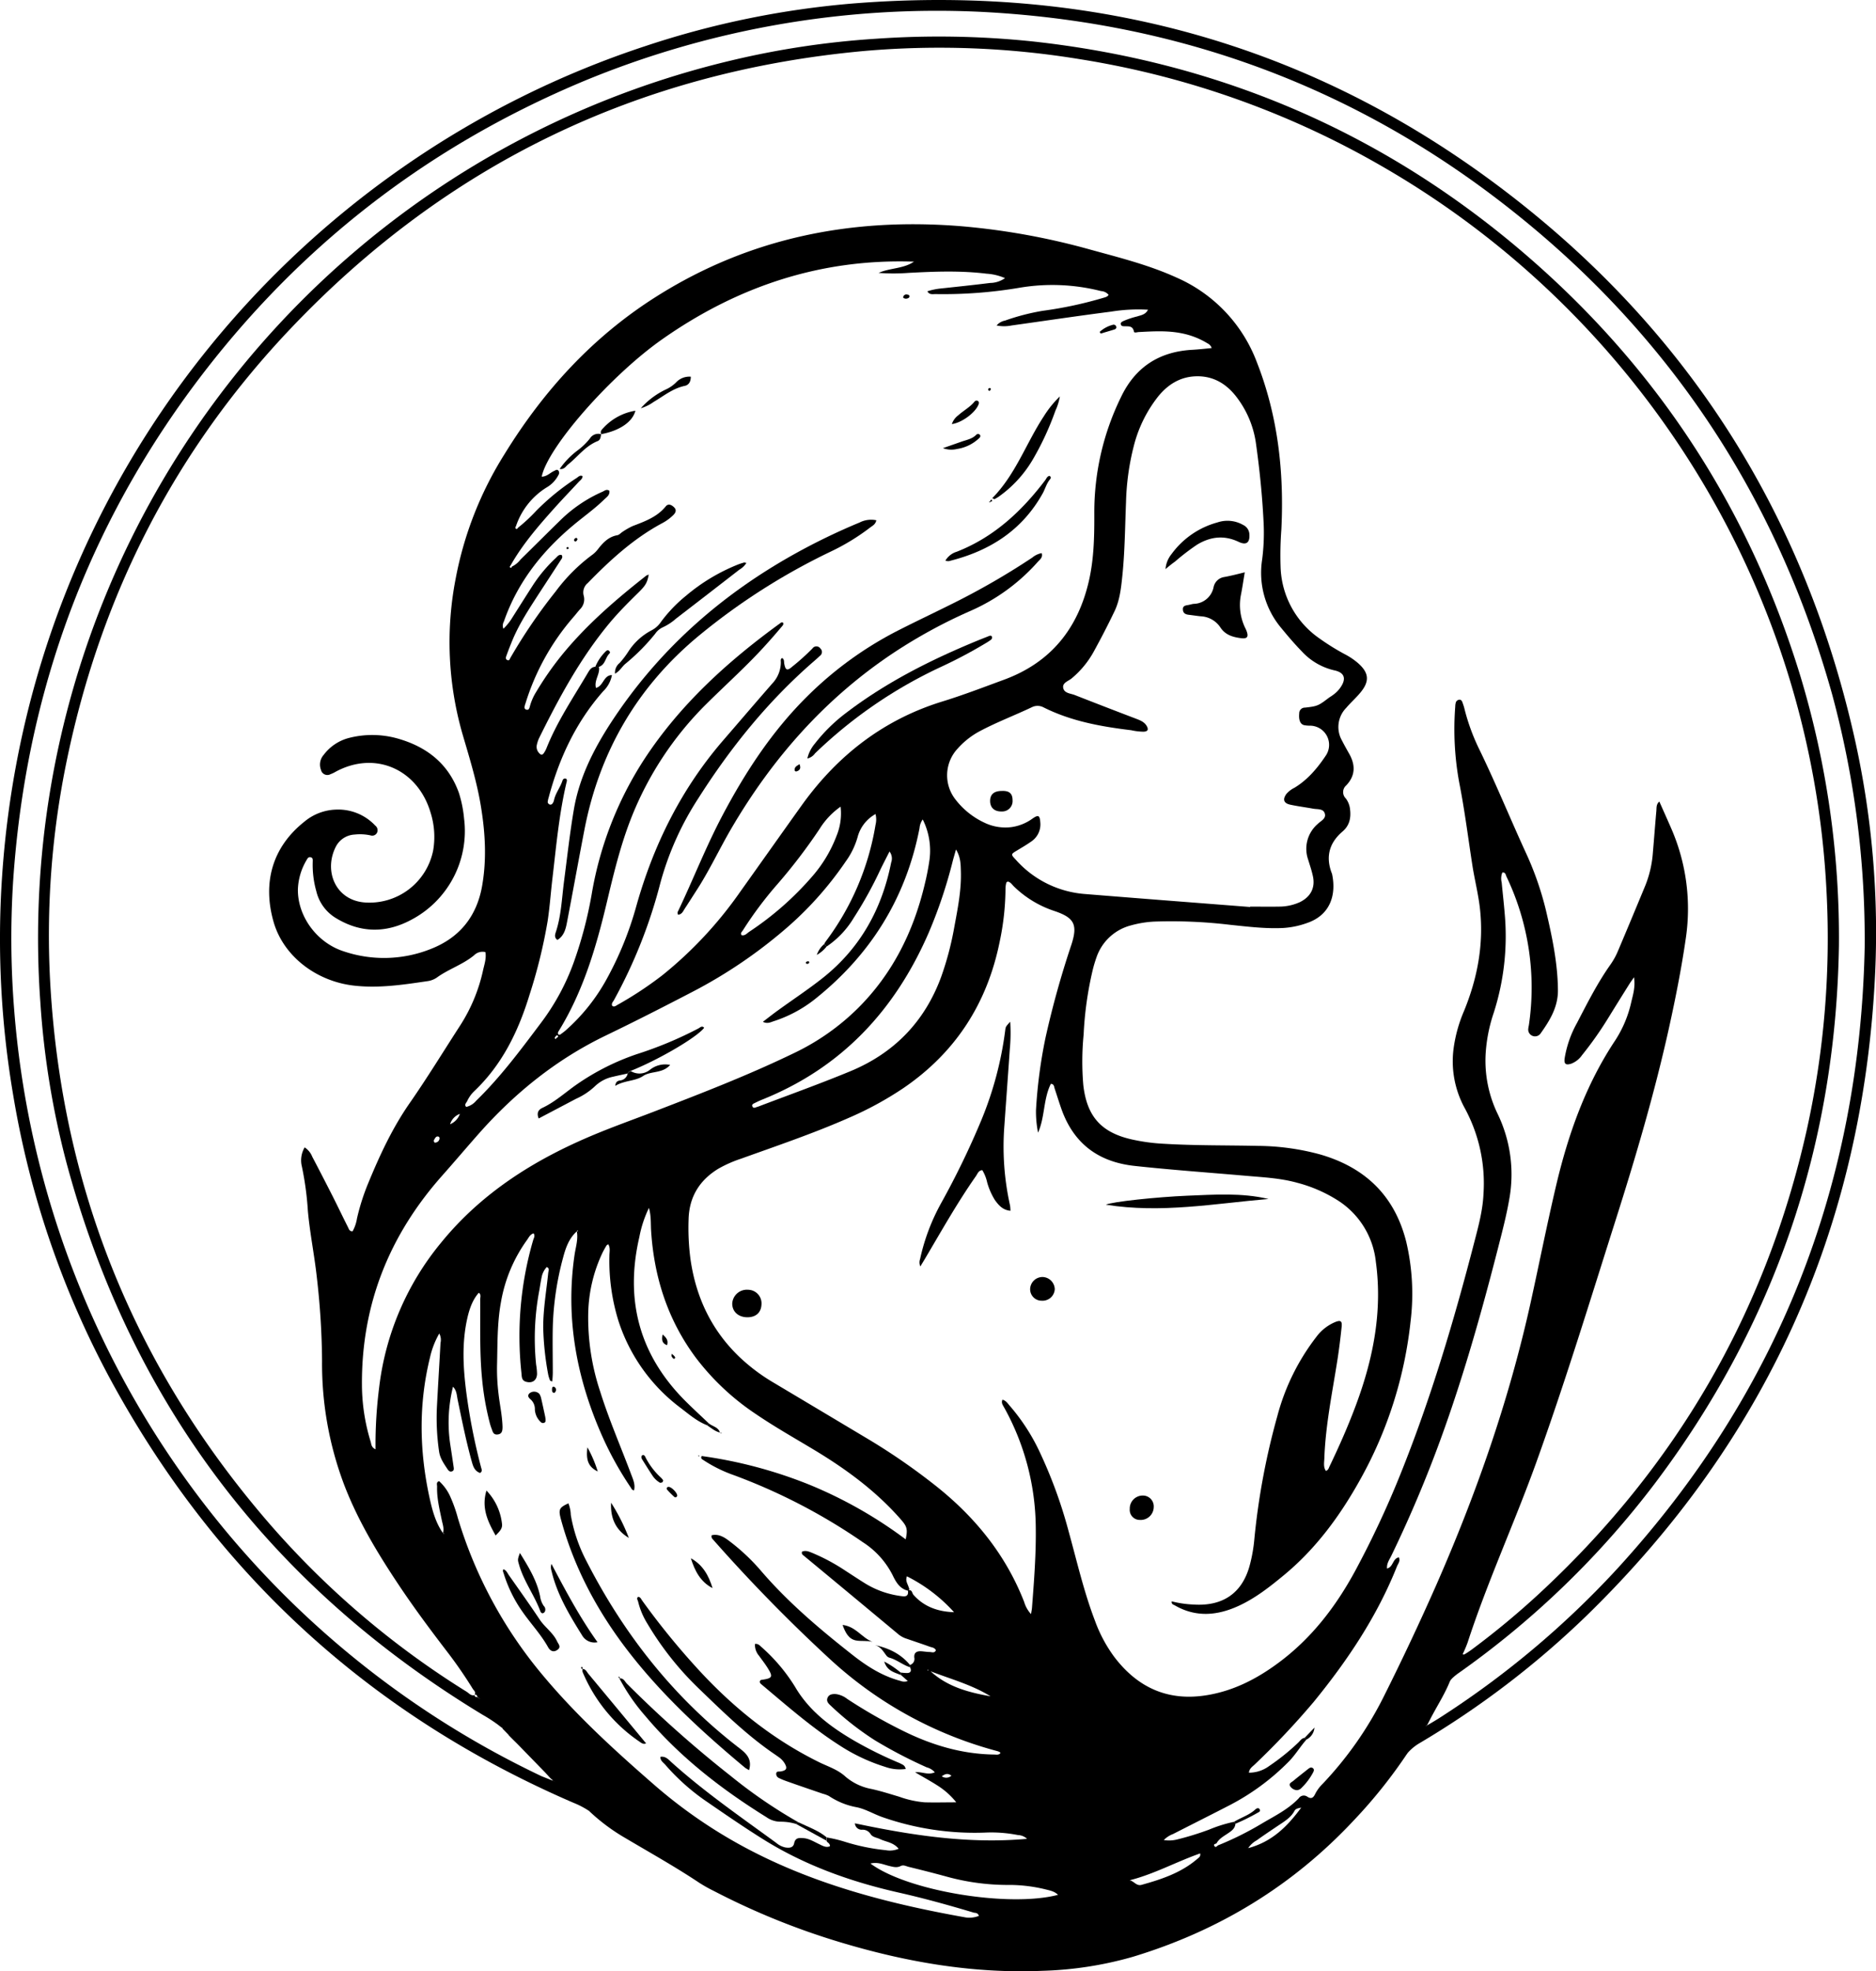 <svg xmlns="http://www.w3.org/2000/svg" viewBox="0 0 587.11 616.55"><defs><style>.cls-1{fill:#000;}</style></defs><title>Ativo 1</title><g id="Camada_2" data-name="Camada 2"><g id="logo-iara_Imagem" data-name="logo-iara Imagem"><path class="cls-1" d="M440.46,548.36a156.08,156.08,0,0,1-16.68,20.89c-19.19,20.57-42.4,34.65-69.26,42.78a114.12,114.12,0,0,1-28.4,4.38c-21.67.91-42.71-2.76-63.38-9a227.32,227.32,0,0,1-39.29-15.95,47.34,47.34,0,0,1-4.57-2.56c-7.5-5-15.4-9.41-23.15-14a60.66,60.66,0,0,1-11.4-8.51,4.41,4.41,0,0,1,2.26.31c6.82,2.76,13.81,5.06,20.83,7.22,2.5.77,5,1.79,7.72,1.88-2.54-1.85-4.29-4.57-7.59-5.49-4.64-1.3-9.2-2.91-13.73-4.56A171.33,171.33,0,0,1,173,557a.86.86,0,0,0-.62-.63l.06,0c-.65-.7-1.28-1.42-1.94-2.11l-13.26-13.63c.24-.36.59-.56,1-.35,6.75,3.82,13.73,7.18,20.81,10.34,5.2,2.34,10.48,4.49,15.83,6.49.59.22,1.22.72,1.77-.09-1.8-3.55-2.12-3.8-5.51-5-1.36-.48-2.66-1.14-4-1.67a247.79,247.79,0,0,1-29.27-14.12c-2.92-1.62-5.94-3.15-8.41-5.47-.21-.36-.27-.92-.92-.64l0,0c.52-.89-.29-1.4-.64-2A139,139,0,0,0,140,516.68c-5.37-7-10.65-14.09-15.54-21.46-6.46-9.71-12.45-19.68-16.67-30.61a107,107,0,0,1-7-39,240.58,240.58,0,0,0-1.64-26.15c-.76-6.94-2.18-13.79-2.8-20.76a96.54,96.54,0,0,0-1.87-13.83,8,8,0,0,1,.86-6,6.16,6.16,0,0,1,2.38,2.91q3.32,6.32,6.54,12.67c1.57,3.12,3.07,6.27,4.65,9.39.28.55.44,1.34,1.45,1.25a12.22,12.22,0,0,0,1.36-4,69.07,69.07,0,0,1,3.65-11.34c3.56-8.62,7.47-17,12.84-24.73,5.49-7.88,10.5-16.09,15.72-24.15a52.45,52.45,0,0,0,7.24-17.37c.41-1.85,1.09-3.72.74-5.71a3.74,3.74,0,0,0-3.55,1c-3.55,2.93-8,4.3-11.7,7a6.85,6.85,0,0,1-3,1.1c-7.58,1.12-15.13,2.26-22.88,1.38-11.76-1.33-22.11-9.18-25.18-20C82.15,276.13,85.17,265,95.25,257a16.22,16.22,0,0,1,9.87-3.78,15.9,15.9,0,0,1,12.32,5,1.82,1.82,0,0,1,.48,2.36,1.68,1.68,0,0,1-2,.69,15.61,15.61,0,0,0-4.92-.25,7,7,0,0,0-5.88,3.76c-3.84,7.47-.25,16.6,8.77,17.46a20.32,20.32,0,0,0,21.68-16.29,25.16,25.16,0,0,0-.82-11.8c-4-13.49-17.28-19.5-29.73-12.76a9.51,9.51,0,0,1-1.58.75,2.05,2.05,0,0,1-3-1.39,4.57,4.57,0,0,1,.85-4.64,14.4,14.4,0,0,1,8.1-5.35,29.36,29.36,0,0,1,15,.21c9.12,2.57,15.94,7.85,19.22,17a37.83,37.83,0,0,1,1.62,8,31.36,31.36,0,0,1-16.63,31.77c-7.85,4.17-15.83,4.1-23.55-.64A13.4,13.4,0,0,1,99,278.77a30.19,30.19,0,0,1-1.13-9.21c0-.56.13-1.25-.62-1.43s-1,.35-1.31.88a19.15,19.15,0,0,0-2.71,9.11c-.13,8.37,5.83,16.63,14.19,19.38a39.48,39.48,0,0,0,27.37-.68c9.09-3.54,14.43-10.24,16.1-19.78,1.42-8.12,1-16.25-.31-24.35-1.23-7.88-3.61-15.49-5.84-23.11a103.88,103.88,0,0,1-2.12-48.68,112,112,0,0,1,15.22-38.77c12.3-20,27.75-36.89,47.69-49.45C234.69,74.29,266.7,68,300.77,70.75a219.2,219.2,0,0,1,40.6,7.36c9.07,2.49,18.21,4.78,26.81,8.69a46.92,46.92,0,0,1,25.18,26.53c6.6,16.84,8.54,34.37,7.65,52.31a107.63,107.63,0,0,0-.24,11.64A28.2,28.2,0,0,0,413,199.73a72.37,72.37,0,0,0,7.91,4.91,21.68,21.68,0,0,1,3.87,2.57c3.66,3.1,4,5.81.9,9.49-1.36,1.64-3,3.08-4.36,4.69a8.53,8.53,0,0,0-1.33,10.24c.71,1.39,1.47,2.74,2.23,4.09,2,3.51,2,6.87-.89,9.91a2.77,2.77,0,0,0-.14,4.11,6.79,6.79,0,0,1,1.33,3.49c.31,2.66-.21,5-2.35,6.83-4.07,3.47-5.33,7.71-3.48,12.8a3.62,3.62,0,0,1,.2.55c1.33,6.31-.43,12.69-7.73,15.24a26.83,26.83,0,0,1-7.66,1.6c-5.55.26-11.05-.43-16.55-1a154.37,154.37,0,0,0-23.84-1,33.36,33.36,0,0,0-7.16,1.18,15.49,15.49,0,0,0-10.83,10.1,40.6,40.6,0,0,0-1.16,3.9,109.76,109.76,0,0,0-2.83,20.15,86.65,86.65,0,0,0-.11,15.7c1.07,9.64,5.38,14.77,14.76,17a59,59,0,0,0,10.36,1.45c9.89.6,19.8.45,29.7.67a76,76,0,0,1,19.26,2.66c14.12,4.06,23.38,12.91,27,27.36a71,71,0,0,1,1.35,24.89,129.58,129.58,0,0,1-15.68,49.3c-6.36,11.46-14,21.9-24.25,30.29-4.35,3.58-8.8,7.06-14,9.42-6.59,3-13.25,3.59-19.82-.19-.46-.27-1.14-.34-1-1.28a32.69,32.69,0,0,0,6.86,1c9.09.58,15.1-3.52,17.48-12a48.19,48.19,0,0,0,1.53-8.59,221.36,221.36,0,0,1,7.16-38.27,69.58,69.58,0,0,1,12.26-24.89,14.15,14.15,0,0,1,5.89-4.61c1.67-.67,2.19-.31,2,1.48-.36,3.38-.76,6.75-1.28,10.1-1.61,10.35-3.77,20.63-4.14,31.14-.05,1.31-.34,2.65.49,3.84.78-.26.88-.88,1.13-1.39,3.07-6.39,5.93-12.86,8.39-19.51,5.32-14.38,8.22-29.1,6.11-44.52a26,26,0,0,0-11.62-19A44.59,44.59,0,0,0,406,369.94c-5.38-1.5-10.92-1.73-16.42-2.22-11.5-1-23-1.81-34.51-3.06s-19.22-7.15-23-18.12c-.7-2-1.33-4.05-2-6.06-.21-.58-.14-1.44-1.2-1.49-2.38,4.77-1.83,10.39-4,15.26a33.46,33.46,0,0,1-.65-7,153.15,153.15,0,0,1,3-22.77,287.48,287.48,0,0,1,8.12-29.12c2-6.24.82-8.36-5.42-10.45a32.91,32.91,0,0,1-12.58-7.63c-.61-.58-1.05-1.42-2-1.55-.16.14-.39.24-.42.39a8.29,8.29,0,0,0-.24,1.71,82.07,82.07,0,0,1-1.83,16.75c-3.91,19.26-13.79,34.59-30.07,45.71a105.27,105.27,0,0,1-17.1,9.32c-11,4.85-22.42,8.71-33.73,12.78a38.9,38.9,0,0,0-7.17,3.17c-5.92,3.62-9.11,8.86-9.28,15.83a74.52,74.52,0,0,0,.6,12.49c1.71,11.94,6.61,22.24,15.38,30.6a58.58,58.58,0,0,0,10.46,7.87q15,8.94,30,17.9a197.72,197.72,0,0,1,19.91,13.68c12.76,9.89,22.73,21.91,28.66,37.08a9.84,9.84,0,0,0,2.15,3.83c.15-.91.27-1.44.31-2,.65-8.42,1.31-16.83,1.18-25.29a78.48,78.48,0,0,0-9.88-37.31c-.41-.75-1-1.47-.54-2.45,1.14.26,1.69,1.24,2.37,2a62.52,62.52,0,0,1,9.05,13.86,146.74,146.74,0,0,1,9.3,25.36c2.59,9.34,4.75,18.81,8.22,27.89a44.71,44.71,0,0,0,6,11.26c7.38,9.75,17,14.09,29.26,12,8.22-1.38,15.42-5.09,22.06-10,10.37-7.64,18-17.56,24.1-28.79a297.11,297.11,0,0,0,14.07-30c9.6-23.79,16.88-48.31,23.3-73.12,1.27-4.88,2.58-9.76,2.81-14.83a49.27,49.27,0,0,0-5.78-26.67,30.52,30.52,0,0,1-3.61-18.55,44.68,44.68,0,0,1,3.3-12c4.19-10.22,6.2-20.78,5-31.86-.49-4.54-1.64-9-2.35-13.47-1.36-8.72-2.44-17.49-4.16-26.14A92.46,92.46,0,0,1,455.43,221a4.72,4.72,0,0,1,.22-1.41,1.3,1.3,0,0,1,1.17-.75c.38,0,.68.34.82.72.23.64.46,1.28.63,1.94a64.17,64.17,0,0,0,4.54,12.57c5.19,10.64,9.66,21.6,14.59,32.36a97.55,97.55,0,0,1,6.43,18.36c1.92,8.22,3.68,16.47,3.74,25,0,5.31-2.59,9.44-5.47,13.5a2.13,2.13,0,0,1-3.78-1.75c0-.29.1-.57.15-.86a80.47,80.47,0,0,0-7-46.5c-.26-.55-.3-1.39-1.28-1.31a4.86,4.86,0,0,0-.23,3.1c.3,3.18.67,6.37.93,9.56a78.39,78.39,0,0,1-3.44,31.32,49.13,49.13,0,0,0-2.51,12.82,38.23,38.23,0,0,0,3.72,18.64A43.39,43.39,0,0,1,472.35,375c-.87,5.07-2.16,10-3.44,15-5.19,20.3-10.88,40.45-18.06,60.15a392.43,392.43,0,0,1-15.42,36.43c-.6,1.24-1.51,2.43-1.34,4,2-.49,1.72-3.16,3.7-3.49.53,1.16-.25,1.95-.59,2.81-6.24,15.67-15.51,29.49-26.13,42.48a246.84,246.84,0,0,1-18.38,19.48c-.71.69-1.7,1.25-1.83,2.58a10.63,10.63,0,0,0,6.32-2.07,69.93,69.93,0,0,0,9.07-7.29c.62-.59,1.09-1.4,2.05-1.54l.58.53c-2,2.25-3.51,4.86-5.65,7A73.35,73.35,0,0,1,385,564.52c-5.95,3.07-11.93,6.07-17.9,9.11a8,8,0,0,0-2.88,1.88,10.37,10.37,0,0,0,4.21-.19,91.71,91.71,0,0,0,10-3.09,43.79,43.79,0,0,1,7.75-2.42l.47.54c-.13,1.64-1.37,2.4-2.56,3.2s-2.62,1.58-3.37,3c-.35.18-1.07.24-.66.84s.79,0,1.15-.23A98,98,0,0,0,395,570.29c4-2.36,8.22-4.42,11.48-7.87a1.87,1.87,0,0,1,2.6-.51c1.47,1,2.05.17,2.61-1a12.11,12.11,0,0,1,2.26-3,112.84,112.84,0,0,0,19.13-27.32q8.61-17.18,16.37-34.75c12.59-28.66,22.88-58.08,29.63-88.69,2.67-12.12,5.08-24.3,7.93-36.38,3.77-16,9.23-31.44,18.44-45.3a36.37,36.37,0,0,0,5.06-12c.54-2.35,1.34-4.73.87-7.82-.68,1-1.07,1.5-1.41,2.05q-3.48,5.55-6.92,11.12a110.28,110.28,0,0,1-7.91,11.16,7.34,7.34,0,0,1-3.36,2.69c-1.76.57-2.35.12-2.11-1.67A33.69,33.69,0,0,1,493.51,320c3.27-6.28,6.45-12.61,10.57-18.41a22.37,22.37,0,0,0,2.24-4.07c2.92-6.87,5.78-13.76,8.64-20.66a34.18,34.18,0,0,0,2.32-10.17c.38-4.35.7-8.71,1.09-13.06.08-1-.07-2.07.93-2.94,1.28,2.9,2.52,5.63,3.71,8.38a62.87,62.87,0,0,1,4.57,34.46c-1.38,9.51-3.25,18.92-5.33,28.3-4.49,20.18-10.33,40-16.59,59.67-8.1,25.5-15.92,51.09-25,76.27-6.79,18.78-15.18,37-21.37,56a36.22,36.22,0,0,1-1.56,3.64,13.42,13.42,0,0,1-2.1,2.31c-5.64,4-11.34,7.93-17.3,11.4a12.55,12.55,0,0,0-5.51,6.66c-.27.1-.32.18-.13.22,0,0,.08-.15.13-.23a3.76,3.76,0,0,0,2.15-.64c5.31-3.14,10.55-6.38,15.66-9.84,1-.68,1.87-1.72,3.25-1.73-1.49,3.83-3.69,7.3-5.63,10.91-.42.77-1.44,2.77-1.61,3.09-1.37.9-2.71,1.85-4.11,2.69-5.82,3.47-11.68,6.84-17.79,9.78-2.51,1.2-3.86,3.39-5.43,6.19a41.14,41.14,0,0,0,6.39-2.65q6.48-3.56,13-7C439.2,548.24,439.8,547.54,440.46,548.36ZM173.83,324.23c-.17.2-.32.47-.1.65s.38-.07.45-.3c.28-.07.6-.3.46-.52C174.33,323.55,174.07,324,173.83,324.23Zm84.86-28.18-.75-.76a6.86,6.86,0,0,1,.42-.75A83.19,83.19,0,0,0,274,258a6.93,6.93,0,0,0,0-3.39,11.63,11.63,0,0,0-5.63,7.29,24.23,24.23,0,0,1-3.7,7.55,107.69,107.69,0,0,1-17.66,20.05,152,152,0,0,1-30.71,20.93c-8.87,4.61-17.77,9.14-26.77,13.48-15.46,7.46-28.5,18-39.8,30.79-3.79,4.29-7.49,8.66-11.29,12.94-16.54,18.6-25.26,40.2-25.17,65.22A61.41,61.41,0,0,0,116,450.92c.23.74.16,1.74,1.52,2.38v-2.64a143.28,143.28,0,0,1,1.12-16.54A87.08,87.08,0,0,1,138,388.72c12.77-15.7,29.34-26.06,47.75-33.75,6.17-2.58,12.48-4.82,18.72-7.22,14.94-5.75,29.86-11.51,44.28-18.5a73,73,0,0,0,19.67-13.84c10.93-10.84,17.48-24.07,21-38.91a77.49,77.49,0,0,0,1.49-7.7,21.76,21.76,0,0,0-2.13-12.5,5.24,5.24,0,0,0-1,2.7c-4.27,22-15.41,39.75-32.89,53.62a41,41,0,0,1-12.78,6.79c-1,.33-1.94.88-3.36.18,1.66-1.26,3.15-2.45,4.7-3.56,4.63-3.36,9.42-6.51,13.92-10.06,11.81-9.32,18.63-21.61,21.53-36.22a3.57,3.57,0,0,0-.52-3.42c-1.06,2.09-2,3.88-2.88,5.71a125.19,125.19,0,0,1-8.29,15A28.45,28.45,0,0,1,258.69,296.05ZM221.88,445.24l-.62.52c-3.12-1.22-5.63-3.4-8.23-5.39a55.17,55.17,0,0,1-19.49-27.26,63.48,63.48,0,0,1-2.82-20.36c0-1.17.36-2.44-.37-3.59-.27.19-.48.27-.56.42-.4.67-.78,1.34-1.12,2a46.38,46.38,0,0,0-4.58,19.08,73.1,73.1,0,0,0,3.75,24.6c2.76,8.79,6.45,17.24,9.68,25.85.61,1.61,1.35,3.18.92,5-.66,0-.83-.54-1.08-.92a103.6,103.6,0,0,1-9-16.26c-7.95-18-11.43-36.75-8.55-56.44.36-2.45,1.19-4.9.7-7.45.38.2.39,0,.31-.29l-.27.35c-2.51,2.22-3.54,5.26-4.35,8.33A92.32,92.32,0,0,0,173,415c-.11,4.76,0,9.52,0,14.27,0,.92-.09,1.83-.15,2.8-.38-.14-.65-.16-.69-.27a10.3,10.3,0,0,1-.6-1.91A91.24,91.24,0,0,1,170,415.14c0-5.75,1-11.39,1.58-17.09.06-.59.51-1.31-.46-1.77a6.51,6.51,0,0,0-1.64,3.33c-.28,1.33-.47,2.68-.7,4a80.53,80.53,0,0,0-1,23.19,18.87,18.87,0,0,1,.29,2.89c-.05,2-1.41,3-3.33,2.51-1.57-.37-1.43-1.66-1.55-2.77a107.17,107.17,0,0,1,3.65-41.5c.19-.69.72-1.37.15-2.18-1.05.31-1.49,1.24-2,2a46.66,46.66,0,0,0-8.19,19.41c-1.23,6.58-1.08,13.33-1.25,20a63.62,63.62,0,0,0,.46,8.72c.39,3.47,1.17,6.89,1.26,10.4,0,1.14-.12,2.22-1.53,2.38s-1.54-.93-1.89-1.83a16.07,16.07,0,0,1-.54-1.66,86.35,86.35,0,0,1-2.45-14c-.8-8.23-.51-16.49-.58-24.74,0-.69.37-1.53-.43-2.1-1.69,1.9-2.8,4.41-3.61,8-1.75,7.81-1.29,15.63-.27,23.46a189.05,189.05,0,0,0,4.57,23.1c.17.64.53,1.28-.29,1.81-1.84-.63-2.24-2.27-2.68-3.84-1.73-6.26-3-12.63-4.33-19-.29-1.36-.26-2.9-1.47-4.14a46.28,46.28,0,0,0-.9,17.78c.37,2.4.73,4.79,1.08,7.19.08.56.24,1.24-.48,1.5s-1.13-.25-1.44-.72c-1.11-1.69-2.3-3.33-2.61-5.45a72.08,72.08,0,0,1-.67-14.23c.34-6.59.76-13.18,1.11-19.77a4.16,4.16,0,0,0-.39-2.94,27,27,0,0,0-2.91,7.53c-3.59,14.6-3.32,29.23-.13,43.84.85,3.87,1.86,7.72,4.19,11.05.07.06.12.14.19.19s.1,0,.14,0c-.05-.2-.18-.23-.37-.1.49-1.37,0-2.67-.29-4-.72-3.51-1.61-7-1.5-10.63,0-.59-.34-1.4.64-1.7a14.54,14.54,0,0,1,3.64,5.19,44,44,0,0,1,2.21,6.3,138.33,138.33,0,0,0,26.29,48.86c10.59,12.75,22.78,23.85,35.24,34.69a153.81,153.81,0,0,0,26.43,18.49c22.19,12.28,46.33,18.55,71.07,22.94a8.15,8.15,0,0,0,4.06-.51c-.38-1-1.07-.9-1.59-1-7.8-2.33-15.64-4.51-23.59-6.3-15-3.39-29.43-8.54-42.55-16.78-6.16-3.86-12.16-8-18.15-12.12a67.78,67.78,0,0,1-12.3-11.08c-.61-.69-1.54-1.22-1.51-2.45,1.73-.3,2.65,1,3.69,1.89,10.21,9.15,21.48,16.93,32.54,25a6.58,6.58,0,0,0,2.83,1.44c1.19.19,2.49.2,2.8-1.32.36-1.78,1.61-1.69,2.88-1.59,1.79.13,3.29,1.1,4.86,1.84,1.09.51,2.16,1.23,3.44.71.1-1-.88-1.1-1.07-1.75l.14-1a41.07,41.07,0,0,1,5.65,1.35,64.07,64.07,0,0,0,12.8,2.62,6.94,6.94,0,0,0,4-.45c-1.64-2-3.91-2.12-5.78-3-1-.5-2.4-.58-3-1.59a2.91,2.91,0,0,0-2.66-1.36,2.12,2.12,0,0,1-2.25-2c17.85,3.77,35.56,6.49,53.87,4.85a4.34,4.34,0,0,0-2.84-1.18,42.87,42.87,0,0,0-10.42-.77,87.68,87.68,0,0,1-32-4.84c-2.84-1-5.52-2.67-8.42-3.16a23.06,23.06,0,0,1-8.34-3.46,9.46,9.46,0,0,0-1.91-.7c-3.85-1.32-7.71-2.63-11.55-4a20.15,20.15,0,0,1-2.14-.9,1.42,1.42,0,0,1-.88-1.39c.09-.85.8-.58,1.34-.67,1.94-.3,2.25-1,1.21-2.69a6.58,6.58,0,0,0-1.83-1.85c-1-.72-2.08-1.43-3.1-2.17-7.92-5.69-14.84-12.49-21.84-19.23a96.07,96.07,0,0,1-16.06-20.24,23.4,23.4,0,0,1-2.93-6.93c-.1-.49-.62-1,0-1.51.71.06.92.67,1.24,1.13a233.52,233.52,0,0,0,16.67,20.59c11.17,12.35,23.87,22.72,38.92,30.09,2.76,1.34,5.68,2.22,8.13,4.49a17.43,17.43,0,0,0,8.08,3.8c2.93.64,5.8,1.57,8.68,2.42a31,31,0,0,0,7.93,1.75c3.21.09,6.43,0,9.91,0a23.71,23.71,0,0,0-6.09-5.39c-2.21-1.41-4.52-2.65-6.78-4,2.08-.3,3.95,1,6.16,0a5.1,5.1,0,0,0-2.53-1.55,148.08,148.08,0,0,1-16.24-8.47A91.6,91.6,0,0,1,260,533.49c-.72-.67-1.48-1.37-1-2.5s1.65-1.21,2.73-1.12a7.42,7.42,0,0,1,3.42,1.5,163.67,163.67,0,0,0,17.69,10.1c8.9,4.37,18.22,7.15,28.21,7.29.69,0,1.5.24,2.06-.45-.14-.18-.18-.29-.25-.32a4.57,4.57,0,0,0-.8-.31A124.24,124.24,0,0,1,259.83,519,505.6,505.6,0,0,1,223,481.35a1.12,1.12,0,0,1-.25-1.18c2-.45,3.69.46,5.27,1.65a63,63,0,0,1,10,9.32c8.55,10,18.58,18.45,28.89,26.55,4.54,3.56,9.35,6.6,15,8.07a3,3,0,0,0,2.18,0c-.92-.81-1.56-1.38-2.21-1.94,0-.24,0-.47,0-.71a15.54,15.54,0,0,0,1.92.16c1.35,0,1.49-.78,1-1.85l0-.69a1.93,1.93,0,0,0,1.34-2.27c-.15-1.57.75-2.07,2.14-2,.87.06,1.74.21,2.61.23.71,0,1.56.46,2-.53-.35-.85-1.21-.87-1.89-1.11-2.37-.86-4.76-1.64-7.14-2.47a7.87,7.87,0,0,1-2.56-1.31q-14.76-12.3-29.56-24.54c-.43-.36-1-.64-.73-1.42,1.17-.5,2.23,0,3.31.44a61,61,0,0,1,10,5.35c2.11,1.37,4.22,2.76,6.36,4.1a28.43,28.43,0,0,0,11.72,4.05c1.48.19,1.92-.42,1.75-1.75,1.29-.56,1.27.8,1.71,1.3,3.39,3.82,7.76,5.27,12.72,5.45a50.11,50.11,0,0,0-14.76-11.23c-.53,1.45.23,2.34.53,3.32.13.44.49.88-.17,1.19-2.66-.62-3.84-2.83-4.87-4.95a26.35,26.35,0,0,0-9.25-10.21,182.38,182.38,0,0,0-40.43-21,43.2,43.2,0,0,1-9.37-4.62c-.41-.29-1.12-.49-.66-1.35a142.29,142.29,0,0,1,33.59,8.92,136.9,136.9,0,0,1,30.25,17.14c.7-3.31.39-4.06-1.67-6.41-7.65-8.69-16.84-15.45-26.69-21.4-6.22-3.75-12.57-7.32-18.59-11.42a77.3,77.3,0,0,1-18.61-17.43c-8.88-11.85-13.21-25.32-14.12-40-.13-2.2.05-4.44-.67-7a36.26,36.26,0,0,0-3,9.1c-4.58,19.71,0,36.86,14.37,51.26C216.92,440.61,219.42,442.9,221.88,445.24ZM187.43,208.57c.46,2.24-1.57,4.15-.92,6.58,2.37-.55,2.34-4,5-4a9.31,9.31,0,0,1-2.69,5c-8.55,9.66-13.84,21-17.13,33.35a6.84,6.84,0,0,0-.29,1.4,1,1,0,0,0,.47.65.76.76,0,0,0,1-.19,2.56,2.56,0,0,0,.49-1c.44-2.23,1.95-4,2.64-6.13.16-.5.59-1,1.3-.57.05.2.16.4.12.56-2.45,10.12-3.34,20.47-4.56,30.78-.51,4.33-.81,8.69-1.46,13a163.11,163.11,0,0,1-5.68,23.14c-3.48,11.38-8.55,21.86-17.35,30.19a10.24,10.24,0,0,0-2.17,3.08c-.26.54-1,1.09-.29,1.8a5.8,5.8,0,0,0,3.12-1.94c7.62-7.41,13.93-15.91,20.29-24.37a71.81,71.81,0,0,0,10.32-19.13,128.86,128.86,0,0,0,5.53-21.07,111.34,111.34,0,0,1,16.49-42.27c11.18-17.06,26-30.5,42.37-42.4.29-.21.58-.52,1-.3.32.53-.08.91-.36,1.24-1.51,1.78-3,3.53-4.59,5.27-5.95,6.68-12.64,12.62-19,18.93a103.69,103.69,0,0,0-23.55,35.71c-3.42,8.7-5.57,17.75-7.73,26.81-3.3,13.82-7.33,27.36-14.83,39.6-.25.4-.57.82-.19,1.3.19,0,.42.08.54,0,.7-.52,1.4-1,2.05-1.62a59.51,59.51,0,0,0,12.3-15.4,105.36,105.36,0,0,0,9.45-23.1c5.37-19.13,14-36.54,27-51.67,5.2-6,10.38-12.08,15.62-18.07a9.67,9.67,0,0,0,2.63-6.58c0-.46-.15-1,.32-1.3.09,0,.21,0,.27.09.5.43.37,1,.47,1.6.39,2.13.93,2.36,2.54.94a70.09,70.09,0,0,0,6.28-5.65,1.51,1.51,0,0,1,2.5,0,1.47,1.47,0,0,1-.16,2.3c-.62.6-1.28,1.18-1.94,1.75-14.27,12.39-26,26.91-36.11,42.82a93.63,93.63,0,0,0-11.87,26.44,157,157,0,0,1-14.54,36.69c-.3.54-.91,1.06-.49,1.82.64.35,1.11-.07,1.59-.35a114.53,114.53,0,0,0,14.08-9.29,125.78,125.78,0,0,0,24.36-26.11c6.48-9.08,12.92-18.2,19.42-27.28C262.32,236.06,276.71,225,295,219.38c6.49-2,12.83-4.44,19.2-6.78,14.65-5.38,23.18-16,26.6-31,1.61-7.07,1.7-14.24,1.67-21.43a81.76,81.76,0,0,1,8.37-36c4.5-9.42,12-14.18,22.27-14.76,2-.11,4-.34,6.09-.54a2.34,2.34,0,0,0-1.25-1.45,24.5,24.5,0,0,0-8.08-3.16c-4.43-.91-8.89-.64-13.35-.41-.57,0-1.53.37-1.63-.1-.39-2-1.83-1.63-3.14-1.71-.37,0-.8-.07-.95-.5-.23-.63.29-.86.69-1.09a25.86,25.86,0,0,1,4.4-1.48c1.18-.39,2.59-.53,3.39-2.1a53.43,53.43,0,0,0-11.56.6c-10.39,1.33-20.75,2.88-31.13,4.33a11.94,11.94,0,0,1-4.7,0,4.64,4.64,0,0,1,2.64-1.53,69.71,69.71,0,0,1,11.81-3.06,123.94,123.94,0,0,0,18.76-4c.7-.22,1.46-.31,1.84-1a3.3,3.3,0,0,0-2.37-1.17,61.8,61.8,0,0,0-25.4-1.06,143.08,143.08,0,0,1-26.39,2c-.89,0-1.93.27-2.55-.87a20.12,20.12,0,0,1,4.32-.89c5.11-.55,10.22-1.08,15.32-1.72a8.22,8.22,0,0,0,4.65-1.51,17.12,17.12,0,0,0-5.78-1.39c-8.13-1-16.28-.68-24.42-.25a60.8,60.8,0,0,1-9.35,0c3.59-1.59,7.73-1.25,11.06-3.51-29-1-55.11,7.67-78.74,24.24-16.13,11.31-35.87,33.76-37.76,43,1.61,0,2.62-1.22,3.9-1.79.42-.18.84-.59,1.3-.13a1.14,1.14,0,0,1,.07,1.35A9.54,9.54,0,0,1,171,152.5a22.74,22.74,0,0,0-9.53,12.1c-.17.25-.3.56,0,.77s.47-.05.62-.29a51.69,51.69,0,0,0,5.74-5.33,75.19,75.19,0,0,1,12.62-10.24c.53-.33,1-1,1.86-.6,0,.89-.74,1.31-1.22,1.84-2.57,2.78-5.2,5.5-7.72,8.32-5,5.58-9.86,11.22-13.57,17.76-.15.21-.4.46-.14.67s.47,0,.56-.3a7.35,7.35,0,0,0,2.67-2.18c4.23-4.14,8.41-8.34,12.65-12.47a44.26,44.26,0,0,1,13-8.75c.66-.29,1.32-.93,2.17-.29.19,1.38-.9,2-1.7,2.79-2.93,2.86-6.27,5.21-9.4,7.82-9.89,8.22-17.66,18-21.91,30.26a2.65,2.65,0,0,0-.16,2.27,16.92,16.92,0,0,0,2.86-3.59c2.08-3.27,4.15-6.56,6.25-9.82a45.16,45.16,0,0,1,7.27-8.69c.52-.5,1-1.24,1.88-.94.39.68,0,1.14-.33,1.61-2.32,3.58-4.65,7.16-7,10.75-2.94,4.57-5.94,9.11-8.05,14.15q-1.06,2.55-2,5.15c-.16.42-.2,1,.41,1.2s.66-.28.84-.61A167.66,167.66,0,0,1,173.89,185a54.92,54.92,0,0,1,11.26-11.32,8.92,8.92,0,0,0,1.89-1.79c1.63-2.12,3.36-4,6.19-4.5.52-.09,1-.64,1.44-.94a22.34,22.34,0,0,1,3.27-1.89c3.81-1.47,7.65-2.81,10.38-6.14.78-1,1.77-.56,2.55.16.95.86.65,1.71-.14,2.5a14.8,14.8,0,0,1-3.52,2.57c-8.92,4.79-16.28,11.53-23.27,18.72a3.76,3.76,0,0,0-1.27,3.91,4.35,4.35,0,0,1-1.16,4.29c-.71.79-1.36,1.65-2.06,2.45a74.53,74.53,0,0,0-15,27c0,.09-.09.18-.11.27-.13.64-.51,1.44.44,1.68.75.2.92-.56,1.06-1.09a16.9,16.9,0,0,1,2-4.53A98.13,98.13,0,0,1,176,204.68c7.68-9.37,16.79-17.21,26.28-24.66a2.73,2.73,0,0,1,.75-.29c-.49,2.54-1,3.38-3.05,5.43-3.19,3.13-6.35,6.27-9.22,9.71-9.14,11-15.85,23.43-22.13,36.16A10.55,10.55,0,0,0,168,233a2.8,2.8,0,0,0,.65,2.45c.48.61,1.06.9,1.61,0a8.31,8.31,0,0,0,.7-1.27c3.34-8.45,8.42-15.94,13-23.71.56-.94,1.1-1.85,2.35-1.92Zm203.81,75.11v-.12c3,0,6,.06,9,0a15.74,15.74,0,0,0,6.5-1.37c3.47-1.67,5-4.6,4.1-8.35-.38-1.7-.95-3.35-1.45-5a10.23,10.23,0,0,1,3-11.13c1-1,2.81-1.7,2.17-3.41-.53-1.43-2.31-1.13-3.6-1.37-2.38-.44-4.8-.74-7.16-1.25-2.08-.45-2.45-1.66-1.21-3.36a7.93,7.93,0,0,1,2.52-1.93c4.17-2.52,7.23-6.19,9.87-10.15a6,6,0,0,0-4.85-9.27,10.33,10.33,0,0,1-2-.16c-1.25-.34-1.72-1.66-1.53-3.68a1.76,1.76,0,0,1,1.82-1.81c3.83-.42,4.21-.61,7.25-2.92.46-.36,1-.64,1.45-1a9.29,9.29,0,0,0,2.28-2.23c1.92-2.65,1.64-4.78-1.83-5.51a19.82,19.82,0,0,1-10.16-5.93c-2.24-2.3-4.32-4.73-6.35-7.21A26.81,26.81,0,0,1,395,175a64.69,64.69,0,0,0,.42-12.2c-.41-8.15-1.25-16.26-2.39-24.33a30.76,30.76,0,0,0-5.72-13.86c-3.28-4.5-7.62-7.19-13.36-6.9-4.75.24-8.47,2.61-11.42,6.2a41.29,41.29,0,0,0-7.76,15.82A78.37,78.37,0,0,0,352.4,157c-.32,7.76-.36,15.53-1.17,23.26-.39,3.77-.8,7.56-2.47,11-2,4.18-4.15,8.33-6.39,12.41a29.16,29.16,0,0,1-7,8.52c-1,.83-2.83,1.33-2.65,2.82.22,1.84,2.28,1.84,3.65,2.38,6.4,2.51,12.84,5,19.26,7.44,1.27.49,2.55,1,3.26,2.27.6,1.11.35,1.62-.87,1.75a18.27,18.27,0,0,1-4-.46c-9.47-1.14-18.8-2.82-27.44-7.15a4,4,0,0,0-3.64-.05c-5.34,2.54-10.88,4.63-16.12,7.4a25,25,0,0,0-7.08,5.51,12.24,12.24,0,0,0-.68,16,24.43,24.43,0,0,0,9,7.2,15.1,15.1,0,0,0,8.49,1.39,14.63,14.63,0,0,0,6.66-2.72c1.77-1.21,2.2-.94,2.36,1.23a6.44,6.44,0,0,1-2.83,6c-1.41,1-2.94,1.88-4.43,2.79-2,1.19-2,1.22-.41,2.9A32.19,32.19,0,0,0,339.3,279.6C356.61,281,373.92,282.33,391.24,283.68Zm-92.05-18c-.43,1.53-.73,2.53-1,3.54a149.09,149.09,0,0,1-7.57,22.56c-10.51,24.17-27.23,42.15-52,52.11-.81.32-1.6.69-2.38,1.09-.41.2-1,.4-.8,1,.29.81.92.42,1.46.25.18-.06.37-.11.55-.18C247,342.42,256.56,339,266,335.1c13.81-5.68,23.43-15.58,28.58-29.66A95.92,95.92,0,0,0,298.65,290c1.07-5.81,2.26-11.62,2.06-17.58C300.64,270.32,300.68,268.19,299.19,265.68ZM263.07,252.3a23.89,23.89,0,0,0-6.6,7,171.92,171.92,0,0,1-13.22,17.3A118.2,118.2,0,0,0,232.48,291c-.27.43-.86.82-.4,1.49,1,.26,1.62-.5,2.31-1a95.87,95.87,0,0,0,20-17.6,41.73,41.73,0,0,0,7.4-12.42A18.39,18.39,0,0,0,263.07,252.3Zm9.35,330.55c11.52,8.61,43.3,13.82,58.69,9.8-1.11-1.14-2.57-1.37-3.93-1.72a48.15,48.15,0,0,0-12.09-1.38A72.06,72.06,0,0,1,296.45,587c-4-1.1-8.05-2.12-12.09-3.11-.8-.19-1.59-.72-2.52-.24-1.21.62-2.44.22-3.68-.07C276.42,583.15,274.72,582.31,272.42,582.85Zm81.11,5.24c1.37.26,2.12,1.88,3.73,1.43,6.27-1.74,12.4-3.77,17.45-8.12.44-.38,1.09-.7.89-1.71C368.08,582.33,361.19,586.16,353.53,588.09ZM310,530.55c-5.83-3.61-12.44-5.38-18.76-7.82C296.53,527.59,303.14,529.34,310,530.55Zm97.25,34.82c-1.26.21-1.84.44-2.12,1C404,568.47,402,569.67,400,571c-2.24,1.51-4.48,3-6.69,4.59a7.58,7.58,0,0,0-2.68,2.45C398.05,576.06,402.8,571.36,407.23,565.37Zm-263.3-217a5,5,0,0,0-3.09,3.26A5.43,5.43,0,0,0,143.93,348.36Zm153.79,207c-1.16-.88-2-.52-3,.2A2.43,2.43,0,0,0,297.72,555.41Zm-161.59-198a1.39,1.39,0,0,0,1.31-.88c.16-.37.16-.83-.24-1-.69-.21-1,.38-1.27.86A.71.71,0,0,0,136.13,357.43ZM290.41,522.19l-.18.13c.06,0,.11.14.16.14s.12-.08.18-.12Z"/><path class="cls-1" d="M182.37,560.6c6.69,3.52,7.35-3.93,14.43-1.34,4.53,1.65,8,7.64,12.68,8.94,3.3.92,13.29,10.51,15.83,12.36-2.76-.09-15.59-2.62-18.09-3.39-7-2.17-10.39-4.48-17.21-7.23-.75-.31-4.9-3.65-5.68-3.55a26.5,26.5,0,0,0-4.87-2.54q-95-41-144.57-131.8A285.13,285.13,0,0,1,4.17,342.76,291.4,291.4,0,0,1,.64,274.28c8.22-124,91.73-224,201.74-260A278.57,278.57,0,0,1,266.94,1.09c79.05-6.3,150,14.69,211.68,64.64C531.2,108.3,564.77,163.15,580,229.08a277.53,277.53,0,0,1,6.73,77.48q-6.23,116.93-90.08,198.66a280.35,280.35,0,0,1-52.42,40,15.21,15.21,0,0,0-3.75,3.11c-2.67,2.34-1.48,1.68-2,2-4.35,2.32-8.29,6.71-12.61,9.08-1.86,1-7.7-.39-10.29.51,1.57-2.8,6.68-8.81,9.19-10,6.1-2.93,10.53-7.58,16.34-11,1.41-.84,4.16,1.6,5.53.7.31-.15,2.62-1.52,3.5-2.08a283.61,283.61,0,0,0,56.09-47c50.32-55,75.79-119.87,77.34-194.26a293.2,293.2,0,0,0-10.19-79.12Q545.91,119,463.87,58.75C417,24.45,364.23,6.45,306.28,3.67A288.92,288.92,0,0,0,182.86,25.3q-76.47,31.9-125,99.14c-32.45,45.08-50,95.59-53.74,151a281.54,281.54,0,0,0,.32,40.45,290.39,290.39,0,0,0,165,239.63C170.38,555.92,182.08,560.48,182.37,560.6Z"/><path class="cls-1" d="M159.34,541.62c-.76,0-2.94-1.74-3.53-2.21a47.75,47.75,0,0,0-4.73-3.06c-66.37-40.17-110-97.56-130.23-172.52a264,264,0,0,1-8.23-50.46A282.07,282.07,0,0,1,229,18.88a268.39,268.39,0,0,1,45.13-6.76,282,282,0,0,1,49.14.85c56.62,6.2,107.06,27.27,150.8,63.79q64.73,54.08,89.44,134.91a283.09,283.09,0,0,1,12,84.09c-1,62.24-20,118.33-57.48,168.05a277.83,277.83,0,0,1-61.54,59.47,16.74,16.74,0,0,0-2,1.63c-.36.34-3.36,4.05-3.84,4.18-1,.27-.25.9-1.09,1.46-5.1,3.46-7.73,5.86-13,9a10.24,10.24,0,0,1-3.7.8H431c1.12-2.81,6.19-12.07,9-13.7,6-3.46,7.95-5.18,13.59-9.18.45-.31,2.07-.33,2.39-.72s1.65.86,2.28.71a27,27,0,0,0,2.72-1.82,255.25,255.25,0,0,0,20.61-17.1c42.95-39.71,71.06-88,83.85-145.14a276.91,276.91,0,0,0,6.2-74.33C567,183.92,513.45,98.58,432.49,52a275,275,0,0,0-94.36-33.46,271.15,271.15,0,0,0-67.92-2.57c-70.47,6.48-130.31,35.34-179.07,86.6C54.87,140.67,31.74,185.86,21,237.38a269.62,269.62,0,0,0-5.23,70.95q5.61,94.74,67.42,166.92A271,271,0,0,0,146,529.1c.77.48,1.41,1.4,2.54,1.08l0,0c0,.66.5.58.92.64,2.47,2.32,6.59-1.62,9.51,0,11.39-2.91,18.06,10.44,28.16,14.43,1.35.54,3.77,4.92,5.13,5.4,3.39,1.21,10.14,6.37,11.94,9.92-.55.81-8.84,2-9.17-1.1-10.37-1.1-10-2.22-15.24-4.55-7.07-3.17-13.42-4.79-20.55-12.2C159.07,542.63,159.44,541.62,159.34,541.62Z"/><path class="cls-1" d="M284.8,521.46c-2.3-.72-4.16-2.38-6.49-3a1.86,1.86,0,0,1-.92-.67c-1-1.32-1.8-2.83-3.68-3.27,4.43.93,8.25,2.78,11.12,6.28Z"/><path class="cls-1" d="M249.84,569.94c3,1.43,6.23,2.55,8.87,4.72,0,.34-.09.67-.14,1l-9.42-5.18Z"/><path class="cls-1" d="M386.21,569.81c2.2-1.36,4.78-2.1,6.72-3.93.33-.32,1-.54,1.28,0,.41.71-.31.9-.8,1.2a64.63,64.63,0,0,1-6.73,3.32Z"/><path class="cls-1" d="M186.31,208.55a14.27,14.27,0,0,1,3.17-4.72c.33-.34.74-.7,1.2-.2s.09.71-.16,1c-1.09,1.26-1.16,3.33-3.09,3.94Z"/><path class="cls-1" d="M281.85,523.86c-2-.81-4.23-1.27-5.12-4.18a28.71,28.71,0,0,1,5.17,3.47C281.88,523.39,281.87,523.62,281.85,523.86Z"/><path class="cls-1" d="M408.3,543.55l3.07-3.21a4.62,4.62,0,0,1-2.49,3.74Z"/><path class="cls-1" d="M225.35,448.07c-1.59-.37-2.78-1.44-4.09-2.31l.62-.52c1.17.92,3,1.12,3.43,2.88Z"/><path class="cls-1" d="M258.69,296.05a10.55,10.55,0,0,1-3.06,2.62,7.48,7.48,0,0,1,2.31-3.38Z"/><path class="cls-1" d="M432.8,537.75c-.05.08-.1.24-.13.23-.19,0-.14-.12.13-.22Z"/><path class="cls-1" d="M316.15,319.57a53.38,53.38,0,0,1-.12,8.55c-.54,7.94-1.14,15.87-1.69,23.8a84.67,84.67,0,0,0,1.77,25.15,13.18,13.18,0,0,1,.12,1.62c-2.41-.21-3.69-1.73-4.86-3.34a21.22,21.22,0,0,1-2.44-5.58,12.27,12.27,0,0,0-1.51-3.78c-1.2.07-1.48,1.13-2,1.87-5.8,8.27-10.74,17.07-15.88,25.74-.43.74-.89,1.47-1.51,2.5a3.13,3.13,0,0,1-.08-2.32,64.36,64.36,0,0,1,6.66-17.61,256.28,256.28,0,0,0,12.54-25.9,109.58,109.58,0,0,0,7.44-28C314.74,321.11,314.75,321.11,316.15,319.57Z"/><path class="cls-1" d="M397,375c-16.87,1.43-33.64,4.57-50.91,1.79,2-.95,16.05-2.41,25.46-2.81C380,373.65,388.55,373,397,375Z"/><path class="cls-1" d="M233.92,412c-2.87,0-4.8-1.79-4.76-4.35a4.59,4.59,0,0,1,5-4.25,4.25,4.25,0,0,1,4.15,4.62C238.2,410.52,236.56,412,233.92,412Z"/><path class="cls-1" d="M326.05,406.82a3.59,3.59,0,0,1-3.66-3.69,3.88,3.88,0,0,1,4-3.72,3.94,3.94,0,0,1,3.71,3.78A3.82,3.82,0,0,1,326.05,406.82Z"/><path class="cls-1" d="M357.75,467.76a3.39,3.39,0,0,1,3.32,3.62,4.08,4.08,0,0,1-4.39,4,3.12,3.12,0,0,1-3.11-3.42A4.06,4.06,0,0,1,357.75,467.76Z"/><path class="cls-1" d="M405.92,559.91a2.7,2.7,0,0,1-2.21-1.34c-.4-.81.51-1.14,1-1.54,1.56-1.3,3.17-2.55,4.77-3.82.4-.31.88-.54,1.33-.23.64.43.34,1,.06,1.53a19.5,19.5,0,0,1-3.49,4.63A2.22,2.22,0,0,1,405.92,559.91Z"/><path class="cls-1" d="M212.22,286.09a1,1,0,0,1,0-1.12c4.71-9.88,8.69-20.1,13.81-29.8,7.2-13.62,15.54-26.41,26.54-37.31A113.52,113.52,0,0,1,281.45,197c6.31-3.2,12.72-6.19,19-9.39a229.57,229.57,0,0,0,22.59-13.2A6.53,6.53,0,0,1,326,173c.44,1.37-.56,2-1.22,2.74a60.61,60.61,0,0,1-21,15.3,160.55,160.55,0,0,0-24.23,13.21c-21.33,14.2-37.8,32.88-50.68,54.89-3.77,6.45-6.91,13.25-11,19.52-1.21,1.88-2.4,3.76-3.63,5.63C213.76,285.07,213.36,286,212.22,286.09Z"/><path class="cls-1" d="M274.25,162.72c-.26,1.31-1.2,1.71-1.94,2.28a68.54,68.54,0,0,1-12.14,7.43,201.34,201.34,0,0,0-41.4,26.36c-19.29,15.94-31.18,36.32-35.9,60.89-1.82,9.42-3.52,18.87-5.33,28.3-.43,2.26-.84,4.61-3.09,6-.94-.66-.82-1.48-.53-2.36,1.7-5.11,1.9-10.47,2.57-15.76,1-7.6,1.83-15.22,3.12-22.77,1.66-9.71,6-18.39,11.29-26.6,14.73-22.72,34.3-40.18,57.88-53.29A196.84,196.84,0,0,1,269,163.43,8,8,0,0,1,274.25,162.72Z"/><path class="cls-1" d="M252.67,237.23a11,11,0,0,1,2.31-4.6,52,52,0,0,1,9.7-9.57c12.57-9.61,26.55-16.65,41.1-22.64,1.26-.52,2.52-1,3.78-1.51.38-.15.8-.14.9.36a.93.93,0,0,1-.25.76,16,16,0,0,1-1.69,1.12,146.6,146.6,0,0,1-13.85,7.35,144.41,144.41,0,0,0-39.61,27.14A4,4,0,0,1,252.67,237.23Z"/><path class="cls-1" d="M233.6,176.07a6.63,6.63,0,0,1-2.23,2.12q-9.88,7.67-19.81,15.3a16.89,16.89,0,0,1-4.11,2.7,5.85,5.85,0,0,0-2.42,2.05,64.38,64.38,0,0,1-9.42,9.47c-1,.88-1.63,2.16-3.13,3a3.83,3.83,0,0,1,1.43-3.34,27.11,27.11,0,0,0,2.81-3.7,19.33,19.33,0,0,1,7.26-6.56,7.86,7.86,0,0,0,2.91-2.65,44.86,44.86,0,0,1,7.84-8.16,58.93,58.93,0,0,1,16.14-9.7c.62-.25,1.27-.45,1.92-.64C233,175.88,233.15,176,233.6,176.07Z"/><path class="cls-1" d="M295.87,175.35a6.18,6.18,0,0,1,3.57-2.79c11.6-4.54,20.29-12.64,27.67-22.37.38-.5.58-1.24,1.35-1.34.66.41.36.81.05,1.19-1.05,1.31-1.45,3-2.25,4.38-6.38,11.38-16.37,17.79-28.74,20.94a2.18,2.18,0,0,1-1.7-.05Z"/><path class="cls-1" d="M310.53,155.82c7.35-7.44,10.62-17.24,16.15-25.63a32.49,32.49,0,0,1,5-6.19,17,17,0,0,1-1.38,4.45,89.36,89.36,0,0,1-7.08,15.28,37.44,37.44,0,0,1-10.76,11.68,12.71,12.71,0,0,1-1.25.72S311.07,156.06,310.53,155.82Z"/><path class="cls-1" d="M188.17,135.83c-.45-.9.16-1.46.68-2a17.45,17.45,0,0,1,10-5.37c-.89,3.53-5,6.28-10.73,7.34Z"/><path class="cls-1" d="M216.19,117.82c0,1.6-.64,2.6-1.9,2.87-3.73.78-6.58,3.17-9.7,5a13.64,13.64,0,0,1-4.05,2,24.6,24.6,0,0,1,7.72-5.82,11.09,11.09,0,0,0,3.31-2.25A5.68,5.68,0,0,1,216.19,117.82Z"/><path class="cls-1" d="M188.12,135.78c-.13.86-.17,1.82-1.12,2.2-3.81,1.53-6.17,4.87-9.24,7.31-.71.56-1.14,1.6-2.61,1.39a25.39,25.39,0,0,1,5.55-5.76,20.33,20.33,0,0,0,3.94-3.81,3.07,3.07,0,0,1,3.53-1.28Z"/><path class="cls-1" d="M297.89,132.64a5.67,5.67,0,0,1,2-2.74c1.65-1.49,3.66-2.53,5.09-4.28a.83.83,0,0,1,1-.25c.48.29.43.78.21,1.27C305.06,129.24,300.94,132.23,297.89,132.64Z"/><path class="cls-1" d="M295.1,140.17l5.71-2c1.61-.58,3.37-.84,4.67-2.14a.77.77,0,0,1,1.24.05c.22.31,0,.73-.32,1a12.81,12.81,0,0,1-6.91,3.35A7.58,7.58,0,0,1,295.1,140.17Z"/><path class="cls-1" d="M344.15,103.81a9.55,9.55,0,0,1,4.09-2.21.84.84,0,0,1,1.11.61c.11.43-.19.72-.58.84-1.43.44-2.87.86-4.3,1.28Z"/><path class="cls-1" d="M283.48,93.43c-.37-.09-.91-.14-.81-.56a1,1,0,0,1,1.31-.72c.41,0,.73.26.61.7S283.92,93.37,283.48,93.43Z"/><path class="cls-1" d="M250.19,239c.59,1.32.08,2-1,2.29a.52.52,0,0,1-.45-.22C248.49,239.81,249.48,239.55,250.19,239Z"/><path class="cls-1" d="M179.66,168.83c.15-.37.39-.67.85-.54a.51.51,0,0,1,.21.45c-.13.25-.32.54-.55.61S179.64,169.21,179.66,168.83Z"/><path class="cls-1" d="M177.48,171.77c-.08-.12-.24-.27-.21-.35.09-.26.32-.41.57-.26a.43.43,0,0,1,.1.43C177.85,171.7,177.64,171.71,177.48,171.77Z"/><path class="cls-1" d="M309.57,122.25c-.12-.12-.33-.23-.33-.32,0-.39.25-.66.68-.55.09,0,.2.28.16.39S309.88,122.27,309.57,122.25Z"/><path class="cls-1" d="M309.89,156.75c.05-.27.19-.48.49-.45a.56.56,0,0,1,.07.42c-.19.29-.42.15-.63,0Z"/><path class="cls-1" d="M295.82,175.31l.05,0Z"/><path class="cls-1" d="M309.82,156.71c.19.13.22.28.06.37s-.22,0-.34-.06l.35-.27Z"/><path class="cls-1" d="M234.42,553.66c-.66-.41-1-.58-1.3-.81-12.75-10.64-25-21.82-35.34-34.89-10.11-12.75-17.83-26.74-22.16-42.5-.93-3.36-.68-3.91,2.27-5.26a10.66,10.66,0,0,1,.74,3.6,48.42,48.42,0,0,0,4.67,14c11.78,23.15,27.46,43.11,48.14,59C233.56,548.43,235.45,550.2,234.42,553.66Z"/><path class="cls-1" d="M249.84,569.94l-.69.54a16.57,16.57,0,0,0-4.86-.71,7.6,7.6,0,0,1-4.37-1.38c-14.15-8.78-27.21-18.88-38-31.72A61.66,61.66,0,0,1,193.87,525l-.06,0c1.35-.29,1.75,1,2.41,1.63a364.21,364.21,0,0,0,32.55,28.9A155.66,155.66,0,0,0,249.84,569.94Z"/><path class="cls-1" d="M283.44,553.28a13.6,13.6,0,0,1-6.41-.66,57.36,57.36,0,0,1-14.42-6.81c-8.69-5.57-16.42-12.38-24.32-19-.29-.25-.59-.51-.49-1,.12-.13.23-.36.36-.38,3.68-.51,3.89-.9,1.92-4-.78-1.22-1.69-2.37-2.53-3.55a5.27,5.27,0,0,1-1.28-3.7c1.07-.15,1.54.54,2.08,1a55.09,55.09,0,0,1,10.48,12.42c4.43,7.56,11.15,12.55,18.48,16.82a124,124,0,0,0,14.35,7.07C282.34,551.91,283.18,552,283.44,553.28Z"/><path class="cls-1" d="M157.56,490.82c.92.3,1.23,1.19,1.72,1.88,3.24,4.61,6.51,9.18,9.63,13.86,1.62,2.43,4.15,4.07,5.43,6.78.46,1,1.39,1.75.09,2.69-1,.74-2.12.57-2.91-.85-2.29-4.1-5.54-7.48-8.17-11.31a42.34,42.34,0,0,1-5.71-11.72C157.51,491.72,157.22,491.3,157.56,490.82Z"/><path class="cls-1" d="M182.3,522c1.06,0,1.37,1,1.89,1.58q9,10.81,18,21.68v0c-.86.43-1.51-.15-2.12-.57a49.22,49.22,0,0,1-17.75-21.77,2.41,2.41,0,0,1,0-.85Z"/><path class="cls-1" d="M187,513.63a4.48,4.48,0,0,1-4.74-2c-4-6.42-7.93-12.87-9.67-20.36a3.25,3.25,0,0,1,0-2.12C177.07,497.63,181.44,505.85,187,513.63Z"/><path class="cls-1" d="M152.24,466.2a17.76,17.76,0,0,1,4.87,10.46c.18,1.52-.89,2.44-2,3.59C152.61,475.83,150.62,471.58,152.24,466.2Z"/><path class="cls-1" d="M162.7,485.71c2.8,4.52,5.35,8.7,6.34,13.62a6.83,6.83,0,0,0,1.13,2.95,1.56,1.56,0,0,1,.42,1.59,1,1,0,0,1-.81.72.88.88,0,0,1-.62-.5c-1.85-5.08-5.23-9.46-6.72-14.7C162,487.85,161.94,487.86,162.7,485.71Z"/><path class="cls-1" d="M170.74,443.91c0,.4.1.93-.51,1.12s-.91-.16-1.26-.52a5.77,5.77,0,0,1-1.58-3.66,4,4,0,0,0-1.28-3.11c-.59-.5-1.21-1.15-.42-1.94a2.28,2.28,0,0,1,3.12.18,4.24,4.24,0,0,1,.54,1.34c.44,1.88.84,3.77,1.25,5.66C170.66,443.26,170.69,443.55,170.74,443.91Z"/><path class="cls-1" d="M191.25,470a61.34,61.34,0,0,1,5.55,11C192.63,478.53,191,474.73,191.25,470Z"/><path class="cls-1" d="M223,496.72c-3.86-2-5.57-5.49-6.79-9.34C219.94,489.41,221.81,492.79,223,496.72Z"/><path class="cls-1" d="M263.69,508.23c4.15.48,6,4,9.35,5.29-1.75-.47-3.52-.12-5.17-.44C265.57,512.62,264.56,510.63,263.69,508.23Z"/><path class="cls-1" d="M207.55,463c-.1.28-.12.55-.24.6s-.6.24-.78.14a7,7,0,0,1-2.29-2.15c-1.12-1.68-2.18-3.4-3.25-5.1-.28-.44-.41-1,0-1.31s.83.14,1,.58a22.33,22.33,0,0,0,4.86,6.4A5.11,5.11,0,0,1,207.55,463Z"/><path class="cls-1" d="M183.84,452.68a39.28,39.28,0,0,1,3.23,7.55C184.2,458.84,183.31,456.77,183.84,452.68Z"/><path class="cls-1" d="M211.93,467.88c-.19.42-.57.59-.9.3a27.47,27.47,0,0,1-2.22-2.23.52.52,0,0,1,.3-.89C210,464.86,212.1,467,211.93,467.88Z"/><path class="cls-1" d="M207.37,417.38c1.29,1.08,1.82,1.95,1.4,3.35C207.22,420.19,207,419.15,207.37,417.38Z"/><path class="cls-1" d="M174,434.82c-.08.39-.3.84-.66.8-.59-.06-.58-.65-.58-1.11s.14-.88.57-.79A1,1,0,0,1,174,434.82Z"/><path class="cls-1" d="M210.32,423.49c.2.18.42.35.61.54s.56.62.21.88-.63-.2-.82-.46a.79.79,0,0,1,0-1Z"/><path class="cls-1" d="M193.87,525c-.1-.15-.2-.29-.28-.44s.12-.15.13-.15a.37.37,0,0,1,.09.63Z"/><path class="cls-1" d="M182.28,522c-.34,0-.44-.25-.38-.55,0-.06.19-.15.19-.15.17.2.39.38.21.68Z"/><path class="cls-1" d="M225.31,448.12l.55.05c-.26.41-.33-.09-.51-.1Z"/><path class="cls-1" d="M210.35,423.45c-.08,0-.23.09-.25.07s-.06-.19.21,0Z"/><path class="cls-1" d="M218.61,455.23c.06,0,.14,0,.18,0s.11.22-.1.3c0,0-.13-.09-.16-.16S218.58,455.27,218.61,455.23Z"/><polygon class="cls-1" points="202.15 545.27 202.16 545.36 202.16 545.22 202.15 545.27"/><path class="cls-1" d="M389.56,179c-.46,2.71-.78,5-1.24,7.25a16.52,16.52,0,0,0,1.15,9.67c.19.45.44.87.61,1.32.75,1.93.29,2.62-1.7,2.36-2.56-.33-4.92-1-6.47-3.39a7.79,7.79,0,0,0-6.12-3.45c-1.25-.12-2.5-.33-3.75-.47s-1.87-.68-1.84-1.83c0-1,.9-1.1,1.69-1.24.57-.09,1.13-.3,1.71-.35a6.48,6.48,0,0,0,6.2-5.21,4,4,0,0,1,3.37-3.19C385.16,180.11,387.13,179.61,389.56,179Z"/><path class="cls-1" d="M364.76,178a8.47,8.47,0,0,1,1.88-4.7A26.34,26.34,0,0,1,381,163.4a9.87,9.87,0,0,1,8.13.83A3.37,3.37,0,0,1,391,167c.21,2.72-.93,3.63-3.37,2.47-4.53-2.15-8.81-1.64-13,.89a70.83,70.83,0,0,0-6.9,5.29C366.86,176.27,366,176.94,364.76,178Z"/><path class="cls-1" d="M316.89,250.3a3.24,3.24,0,0,1-3.35,3.5c-2.34.08-3.73-1.21-3.67-3.42q.08-3,3.71-3C315.88,247.3,316.89,248.2,316.89,250.3Z"/><path class="cls-1" d="M196.42,335.76c-1.51.33-3,.63-4.53,1a11.56,11.56,0,0,0-5.62,2.91,21.29,21.29,0,0,1-6,4l-11.68,6.15c-.69-1.64-.15-2.7,1.08-3.27,4.09-1.91,7.38-5,11-7.49a75.49,75.49,0,0,1,18.65-9.36,120.79,120.79,0,0,0,19.28-8.05c.52-.29,1.1-.95,1.77-.19-2.29,3-14.23,10-23.05,13.51A1.38,1.38,0,0,0,196.42,335.76Z"/><path class="cls-1" d="M196.42,335.76a1.38,1.38,0,0,1,1-.75,5.21,5.21,0,0,0,6-.43,7.65,7.65,0,0,1,6.31-1.51c-2.42,2.78-6,1.81-8.47,3.47s-5.8,1.33-8.71,3.08c.13-1.24.71-1.56,1.48-1.69A2.62,2.62,0,0,0,196.42,335.76Z"/><path class="cls-1" d="M252.68,301.48c-.13-.05-.39-.07-.44-.17-.14-.32.08-.52.37-.6s.61-.1.65.23S253,301.4,252.68,301.48Z"/></g></g></svg>